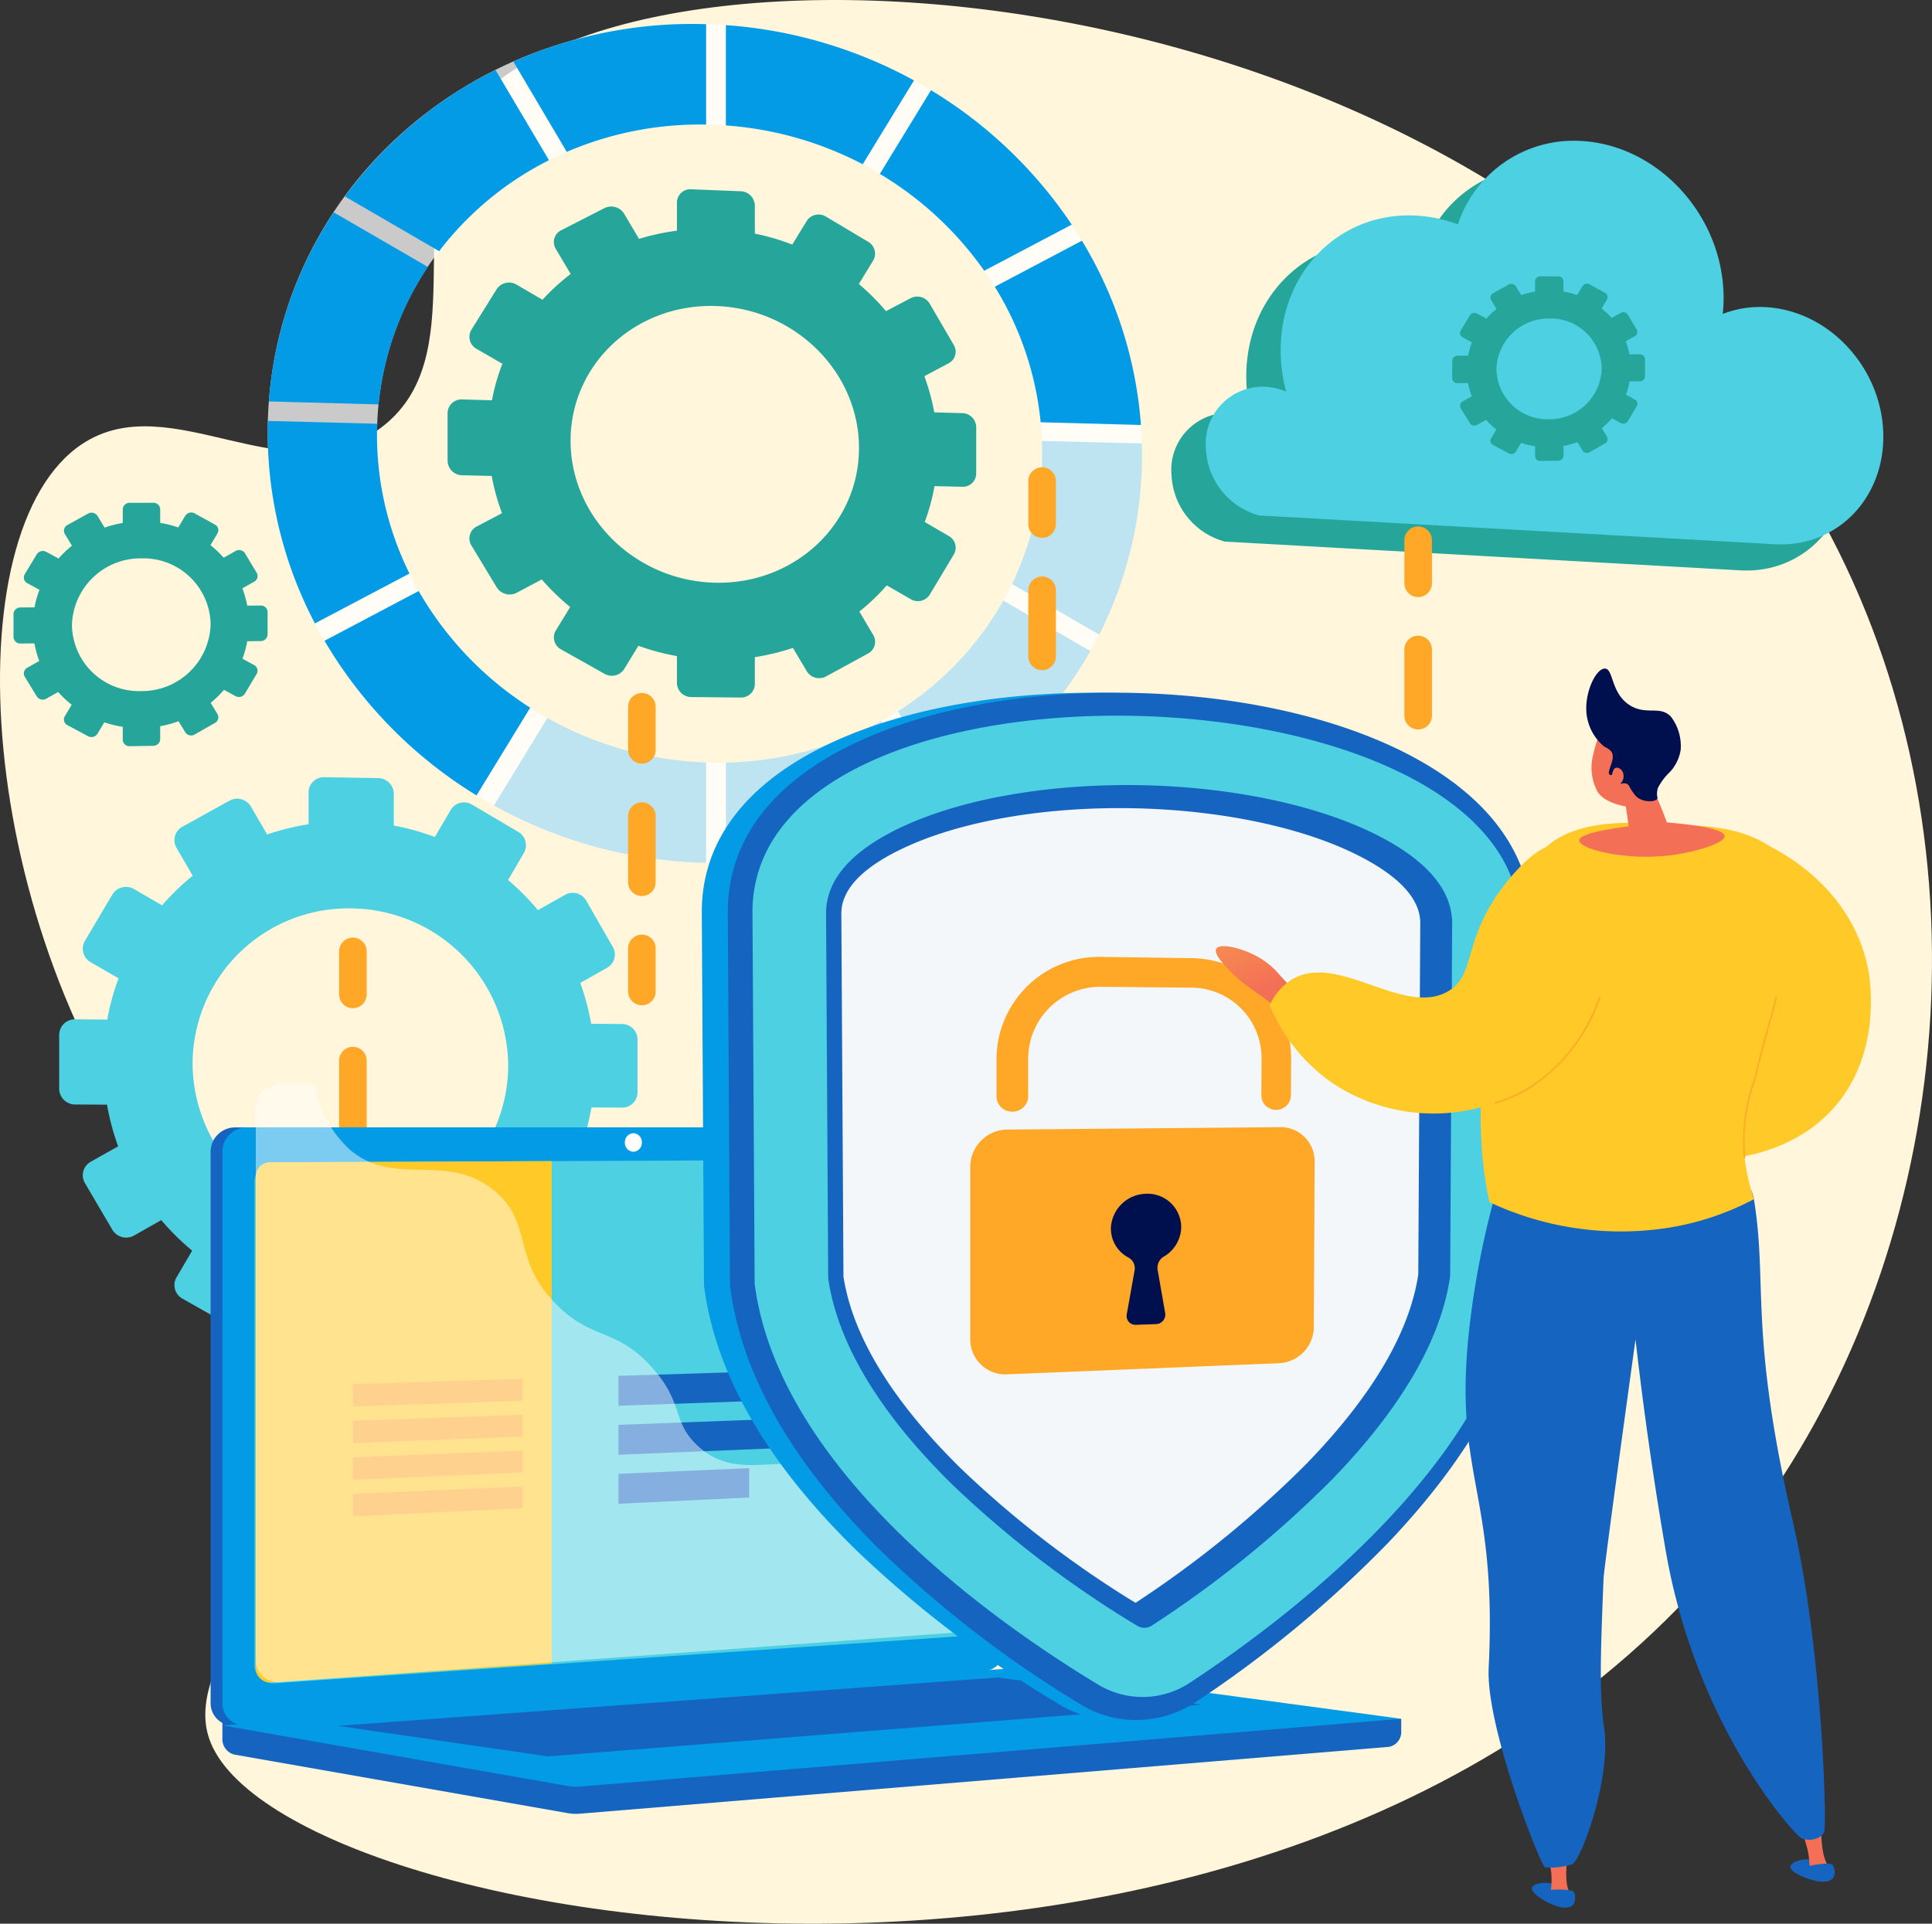 <svg xmlns="http://www.w3.org/2000/svg" xmlns:xlink="http://www.w3.org/1999/xlink" width="228.519" height="227.57" viewBox="0 0 228.519 227.57"><rect x="0" y="0" width="228.519" height="227.57" fill="#333333" stroke="none"/><defs><linearGradient id="a" x1="-2.944" y1="-0.378" x2="-1.627" y2="2.004" gradientUnits="objectBoundingBox"><stop offset="0" stop-color="#ffc444"/><stop offset="0.996" stop-color="#f36f56"/></linearGradient></defs><g transform="translate(3490.552 -771.368)"><path d="M-3435.618,785.046c-7.675,10.987,1.324,28.8-10.064,37.063-11.085,8.044-24.7-5.141-35.151,1.783-15.5,10.271-12.668,57.27,9.991,86.472,6.814,8.782,12.508,12.2,15.03,22.131,5.415,21.326-13.616,34.013-9.994,44.56,8.154,23.749,133.564,43.678,183.885-27.7,23.5-33.335,27.018-81.471,6.02-118.031C-3313.845,765.264-3418.4,760.393-3435.618,785.046Z" transform="translate(0 0)" fill="#fff6db"/><g transform="translate(-3488.95 774.202)"><path d="M-3337.818,1931.854l-3.668-.031a28.439,28.439,0,0,0-1.295-4.827l3.182-1.8a1.8,1.8,0,0,0,.665-2.47l-3.137-5.464a1.837,1.837,0,0,0-2.486-.7l-3.224,1.815a29.346,29.346,0,0,0-3.537-3.557l1.87-3.2a1.832,1.832,0,0,0-.669-2.5l-5.473-3.229a1.823,1.823,0,0,0-2.506.627l-1.882,3.209a29.255,29.255,0,0,0-4.856-1.35v-3.759a1.873,1.873,0,0,0-1.844-1.858l-6.384-.108a1.806,1.806,0,0,0-1.853,1.8v3.77a28.985,28.985,0,0,0-4.9,1.209l-1.906-3.288a1.9,1.9,0,0,0-2.544-.713l-5.584,3.089a1.809,1.809,0,0,0-.684,2.5l1.914,3.289a28.8,28.8,0,0,0-3.623,3.507l-3.315-1.924a1.882,1.882,0,0,0-2.565.642l-3.248,5.483a1.839,1.839,0,0,0,.689,2.53l3.292,1.9a28.23,28.23,0,0,0-1.338,4.882l-3.8-.032a1.848,1.848,0,0,0-1.885,1.833v6.384a1.879,1.879,0,0,0,1.885,1.859l3.771.021a28.5,28.5,0,0,0,1.319,4.929l-3.243,1.825a1.825,1.825,0,0,0-.689,2.521l3.248,5.528a1.9,1.9,0,0,0,2.565.678l3.218-1.822a29.438,29.438,0,0,0,3.655,3.612l-1.848,3.152a1.824,1.824,0,0,0,.684,2.514l5.584,3.167a1.879,1.879,0,0,0,2.544-.677l1.825-3.123a29.276,29.276,0,0,0,4.979,1.3v3.605a1.836,1.836,0,0,0,1.853,1.827l6.384-.019a1.842,1.842,0,0,0,1.844-1.833V1965a28.956,28.956,0,0,0,4.936-1.31l1.8,3.1a1.838,1.838,0,0,0,2.506.662l5.473-3.154a1.816,1.816,0,0,0,.669-2.486l-1.807-3.116a28.745,28.745,0,0,0,3.568-3.562l3.129,1.805a1.822,1.822,0,0,0,2.486-.662l3.137-5.42a1.817,1.817,0,0,0-.665-2.48l-3.134-1.819a28.2,28.2,0,0,0,1.277-4.836l3.639.02a1.8,1.8,0,0,0,1.813-1.8v-6.257A1.831,1.831,0,0,0-3337.818,1931.854Zm-32.048-13.676a18.733,18.733,0,0,1,18.563,18.608,18.423,18.423,0,0,1-18.563,18.352,18.726,18.726,0,0,1-18.768-18.609A18.417,18.417,0,0,1-3369.867,1918.178Z" transform="translate(3409.811 -1813.548)" fill="#4dd0e1"/><g transform="translate(30.057 0)"><path d="M-2778.156,1073.309l-3.32-.091a25.028,25.028,0,0,0-1.173-4.279l2.881-1.531a1.546,1.546,0,0,0,.6-2.165l-2.84-4.876a1.711,1.711,0,0,0-2.252-.663l-2.924,1.539a27.155,27.155,0,0,0-3.211-3.209l1.7-2.787a1.615,1.615,0,0,0-.607-2.216l-4.974-2.966a1.666,1.666,0,0,0-2.28.5l-1.714,2.8a27.755,27.755,0,0,0-4.426-1.295v-3.326a1.733,1.733,0,0,0-1.682-1.684l-5.833-.234a1.584,1.584,0,0,0-1.7,1.557v3.342a26.849,26.849,0,0,0-4.486.97l-1.748-2.957a1.8,1.8,0,0,0-2.335-.687l-5.13,2.625a1.557,1.557,0,0,0-.63,2.211l1.759,2.961a25.319,25.319,0,0,0-3.332,3.044l-3.052-1.776a1.749,1.749,0,0,0-2.364.52l-3,4.816a1.626,1.626,0,0,0,.635,2.265l3.036,1.751a24.012,24.012,0,0,0-1.234,4.319l-3.508-.1a1.641,1.641,0,0,0-1.74,1.6v5.685a1.744,1.744,0,0,0,1.74,1.686l3.48.08a25.025,25.025,0,0,0,1.216,4.406l-2.99,1.574a1.577,1.577,0,0,0-.635,2.233l3,4.966a1.8,1.8,0,0,0,2.364.639l2.963-1.574a27.257,27.257,0,0,0,3.362,3.262l-1.7,2.775a1.606,1.606,0,0,0,.63,2.243l5.13,2.884a1.743,1.743,0,0,0,2.335-.569l1.674-2.747a27.818,27.818,0,0,0,4.56,1.221v3.2a1.682,1.682,0,0,0,1.7,1.642l5.833.061a1.63,1.63,0,0,0,1.682-1.6v-3.181a26.784,26.784,0,0,0,4.5-1.095l1.641,2.762a1.715,1.715,0,0,0,2.28.617l4.974-2.716a1.567,1.567,0,0,0,.607-2.186l-1.641-2.776a25.238,25.238,0,0,0,3.24-3.095l2.838,1.636a1.659,1.659,0,0,0,2.252-.549l2.84-4.733a1.594,1.594,0,0,0-.6-2.2l-2.838-1.651a24.061,24.061,0,0,0,1.156-4.244l3.293.076a1.574,1.574,0,0,0,1.639-1.558v-5.512A1.673,1.673,0,0,0-2778.156,1073.309Zm-29.135-12.672c9.375.312,16.912,7.829,16.912,16.792s-7.537,16.1-16.912,15.941c-9.463-.162-17.2-7.684-17.2-16.8S-2816.753,1060.322-2807.291,1060.637Z" transform="translate(2860.322 -1027.269)" fill="#26a69a"/><path d="M-3047.977,806.306c-28.949-1.439-53.032,20.149-53.032,48.256s24.083,50.909,53.032,50.929c28.144.02,50.39-21.615,50.39-48.323S-3019.833,807.7-3047.977,806.306Zm0,87.326c-21.952-.144-40.1-17.492-40.1-38.744s18.148-37.686,40.1-36.723c21.485.942,38.57,18.263,38.57,38.706S-3026.492,893.773-3047.977,893.632Z" transform="translate(3101.009 -806.238)" fill="#fff" opacity="0.74"/><g transform="translate(0 0.002)"><path d="M-3007.14,1631.631l-11.139,5.885a52.77,52.77,0,0,0,17.983,18.292l6.347-10.374A40.066,40.066,0,0,1-3007.14,1631.631Z" transform="translate(3025.003 -1564.549)" fill="#039be5"/><path d="M-2197.75,924l10.353-5.456a53.009,53.009,0,0,0-16.648-15.9l-6.049,9.9A40.375,40.375,0,0,1-2197.75,924Z" transform="translate(2282.504 -894.807)" fill="#039be5"/><path d="M-2977.507,894.635a37.622,37.622,0,0,1,12.993-10.761l-6.327-10.675a49.43,49.43,0,0,0-17.818,14.956Z" transform="translate(2997.79 -867.758)" fill="#039be5"/><path d="M-3088.076,1385.723c0-.454.02-.9.037-1.354l-12.949-.335q-.019.679-.02,1.364a48.6,48.6,0,0,0,5.588,22.589l11.186-5.9A36.938,36.938,0,0,1-3088.076,1385.723Z" transform="translate(3101.009 -1337.075)" fill="#039be5"/><path d="M-2014.271,1414.467a35.736,35.736,0,0,1-3.567,15.618l10.316,5.995a46.956,46.956,0,0,0,5.072-21.315q0-.65-.018-1.3l-11.836-.306C-2014.29,1413.6-2014.271,1414.029-2014.271,1414.467Z" transform="translate(2105.874 -1363.836)" fill="#039be5" opacity="0.25"/><path d="M-2171.368,1645.507a37.1,37.1,0,0,1-12.476,13.1l6.042,10.209a48.811,48.811,0,0,0,16.728-17.335Z" transform="translate(2258.387 -1577.297)" fill="#039be5" opacity="0.25"/><path d="M-2042.808,1127.145a37.313,37.313,0,0,1,5.423,16.034l11.865.32a48.952,48.952,0,0,0-6.979-21.8Z" transform="translate(2128.813 -1096.061)" fill="#039be5"/><path d="M-2746.649,1821.673a41.152,41.152,0,0,1-18.774-5.256l-6.326,10.355a54.123,54.123,0,0,0,25.1,6.781Z" transform="translate(2798.51 -1734.316)" fill="#039be5" opacity="0.25"/><path d="M-2415.72,1820.83a39.536,39.536,0,0,1-18.389,4.912v11.866a51.993,51.993,0,0,0,24.436-6.575Z" transform="translate(2488.311 -1738.371)" fill="#039be5" opacity="0.25"/><path d="M-2737.161,821.39a39.9,39.9,0,0,1,16.482-3.227v-11.88a52.472,52.472,0,0,0-22.8,4.427Z" transform="translate(2772.54 -806.261)" fill="#039be5"/><path d="M-3086.282,1103.167a35.651,35.651,0,0,1,5.827-16.265l-11.133-6.456a46.864,46.864,0,0,0-7.672,22.371Z" transform="translate(3099.403 -1058.162)" fill="#039be5"/><path d="M-2434.109,819.831a41.185,41.185,0,0,1,16.18,4.591l6.069-9.919a54.162,54.162,0,0,0-22.249-6.538Z" transform="translate(2488.311 -807.827)" fill="#039be5"/></g></g><path d="M-3441.574,1515.381l-1.619.013a11.66,11.66,0,0,0-.572-2.045l1.4-.791a.76.76,0,0,0,.293-1.057l-1.385-2.3a.817.817,0,0,0-1.1-.277l-1.422.8a12.393,12.393,0,0,0-1.559-1.486l.824-1.376a.756.756,0,0,0-.294-1.056l-2.412-1.33a.828.828,0,0,0-1.1.287l-.828,1.379a13.017,13.017,0,0,0-2.136-.535V1504a.792.792,0,0,0-.81-.775l-2.805.006a.8.8,0,0,0-.813.78v1.6a13.255,13.255,0,0,0-2.15.552l-.836-1.38a.837.837,0,0,0-1.116-.282l-2.447,1.355a.763.763,0,0,0-.3,1.068l.838,1.38a12.758,12.758,0,0,0-1.587,1.515l-1.451-.79a.847.847,0,0,0-1.123.292l-1.42,2.348a.758.758,0,0,0,.3,1.067l1.44.781a11.879,11.879,0,0,0-.586,2.079l-1.662.013a.813.813,0,0,0-.824.79v2.7a.8.8,0,0,0,.824.775l1.649-.017a11.627,11.627,0,0,0,.577,2.08l-1.418.8a.767.767,0,0,0-.3,1.073l1.42,2.322a.838.838,0,0,0,1.123.271l1.409-.793a12.441,12.441,0,0,0,1.6,1.509l-.81,1.349a.754.754,0,0,0,.3,1.062l2.447,1.31a.847.847,0,0,0,1.116-.3l.8-1.337a13.087,13.087,0,0,0,2.186.523v1.531a.781.781,0,0,0,.813.765l2.805-.046a.81.81,0,0,0,.81-.79v-1.528a13.232,13.232,0,0,0,2.171-.587l.793,1.306a.819.819,0,0,0,1.1.267l2.412-1.375a.765.765,0,0,0,.294-1.062l-.8-1.314a12.751,12.751,0,0,0,1.573-1.538l1.38.748a.826.826,0,0,0,1.1-.3l1.385-2.328a.752.752,0,0,0-.293-1.051l-1.384-.753a11.805,11.805,0,0,0,.564-2.067l1.606-.017a.8.8,0,0,0,.8-.78v-2.665A.778.778,0,0,0-3441.574,1515.381Zm-14.116-5.579a7.942,7.942,0,0,1,8.168,7.774,8.122,8.122,0,0,1-8.168,7.926,7.942,7.942,0,0,1-8.235-7.773A8.122,8.122,0,0,1-3455.691,1509.8Z" transform="translate(3470.831 -1446.582)" fill="#26a69a"/></g><g transform="translate(-3351.991 788.023)"><g transform="translate(0)" style="isolation:isolate"><g transform="translate(0 3.09)"><path d="M-1741.34,1014.331c8.924.468,16.471,8.457,16.854,17.841a17.358,17.358,0,0,1-.087,2.618,12.1,12.1,0,0,1,5.074-.8c7.365.386,13.591,6.977,13.907,14.722.3,7.363-4.843,13.116-11.675,13.339-.359.01-.721.008-1.088-.011l-61.043-3.406a8.556,8.556,0,0,1-6.306-7.9,6.736,6.736,0,0,1,7.02-7.325,7.358,7.358,0,0,1,2.463.567,19.181,19.181,0,0,1-.625-4.123c-.4-9.7,6.761-17.177,15.987-16.694a16.784,16.784,0,0,1,4.959,1.037A14.425,14.425,0,0,1-1741.34,1014.331Z" transform="translate(1785.71 -1014.31)" fill="#26a69a"/></g><g transform="translate(4.071)"><path d="M-1691.247,976.314c8.924.468,16.47,8.457,16.853,17.841a17.356,17.356,0,0,1-.087,2.618,12.107,12.107,0,0,1,5.074-.8c7.365.386,13.591,6.977,13.907,14.722.3,7.363-4.842,13.116-11.675,13.339-.359.01-.721.008-1.088-.011l-61.043-3.406a8.556,8.556,0,0,1-6.306-7.9,6.736,6.736,0,0,1,7.02-7.325,7.356,7.356,0,0,1,2.463.568,19.176,19.176,0,0,1-.626-4.124c-.4-9.7,6.76-17.177,15.987-16.694a16.785,16.785,0,0,1,4.959,1.037A14.425,14.425,0,0,1-1691.247,976.314Z" transform="translate(1735.617 -976.293)" fill="#4dd0e1"/></g></g></g><g transform="translate(-3324.441 833.647)"><g transform="translate(0 0)"><path d="M-1445.106,1546a1.63,1.63,0,0,1-1.63-1.63v-5.094a1.63,1.63,0,0,1,1.63-1.63,1.63,1.63,0,0,1,1.63,1.63v5.094A1.63,1.63,0,0,1-1445.106,1546Z" transform="translate(1446.736 -1537.645)" fill="#ffa726"/><path d="M-1445.106,1707.748a1.63,1.63,0,0,1-1.63-1.63v-7.83a1.63,1.63,0,0,1,1.63-1.63,1.63,1.63,0,0,1,1.63,1.63v7.83A1.63,1.63,0,0,1-1445.106,1707.748Z" transform="translate(1446.736 -1683.734)" fill="#ffa726"/><path d="M-1445.106,1897.7a1.63,1.63,0,0,1-1.63-1.63v-5.093a1.63,1.63,0,0,1,1.63-1.63,1.63,1.63,0,0,1,1.63,1.63v5.093A1.63,1.63,0,0,1-1445.106,1897.7Z" transform="translate(1446.736 -1860.758)" fill="#ffa726"/></g></g><g transform="translate(-3416.259 853.351)"><g transform="translate(0 0)"><path d="M-2574.824,1788.426a1.63,1.63,0,0,1-1.63-1.63V1781.7a1.63,1.63,0,0,1,1.63-1.63,1.63,1.63,0,0,1,1.63,1.63v5.094A1.63,1.63,0,0,1-2574.824,1788.426Z" transform="translate(2576.454 -1780.073)" fill="#ffa726"/><path d="M-2574.824,1950.177a1.63,1.63,0,0,1-1.63-1.63v-7.83a1.63,1.63,0,0,1,1.63-1.63,1.63,1.63,0,0,1,1.63,1.63v7.83A1.63,1.63,0,0,1-2574.824,1950.177Z" transform="translate(2576.454 -1926.163)" fill="#ffa726"/><path d="M-2574.824,2140.125a1.63,1.63,0,0,1-1.63-1.63V2133.4a1.63,1.63,0,0,1,1.63-1.63,1.63,1.63,0,0,1,1.63,1.63v5.094A1.63,1.63,0,0,1-2574.824,2140.125Z" transform="translate(2576.454 -2103.188)" fill="#ffa726"/></g></g><g transform="translate(-3368.92 826.646)"><g transform="translate(0 0)"><path d="M-1992.372,1459.854a1.63,1.63,0,0,1-1.63-1.63v-5.094a1.63,1.63,0,0,1,1.63-1.63,1.63,1.63,0,0,1,1.63,1.63v5.094A1.63,1.63,0,0,1-1992.372,1459.854Z" transform="translate(1994.002 -1451.501)" fill="#ffa726"/><path d="M-1992.372,1621.6a1.63,1.63,0,0,1-1.63-1.63v-7.83a1.63,1.63,0,0,1,1.63-1.63,1.63,1.63,0,0,1,1.63,1.63v7.83A1.63,1.63,0,0,1-1992.372,1621.6Z" transform="translate(1994.002 -1597.591)" fill="#ffa726"/><path d="M-1992.372,1811.552a1.63,1.63,0,0,1-1.63-1.63v-5.094a1.63,1.63,0,0,1,1.63-1.63,1.63,1.63,0,0,1,1.63,1.63v5.094A1.63,1.63,0,0,1-1992.372,1811.552Z" transform="translate(1994.002 -1774.615)" fill="#ffa726"/></g></g><g transform="translate(-3450.441 882.282)"><g transform="translate(0 0)"><path d="M-2995.387,2144.391a1.63,1.63,0,0,1-1.63-1.63v-5.094a1.63,1.63,0,0,1,1.63-1.63,1.63,1.63,0,0,1,1.63,1.63v5.094A1.63,1.63,0,0,1-2995.387,2144.391Z" transform="translate(2997.017 -2136.038)" fill="#ffa726"/><path d="M-2995.387,2306.141a1.63,1.63,0,0,1-1.63-1.63v-7.83a1.63,1.63,0,0,1,1.63-1.63,1.63,1.63,0,0,1,1.63,1.63v7.83A1.63,1.63,0,0,1-2995.387,2306.141Z" transform="translate(2997.017 -2282.127)" fill="#ffa726"/><path d="M-2995.387,2496.089a1.63,1.63,0,0,1-1.63-1.63v-5.094a1.629,1.629,0,0,1,1.63-1.629,1.63,1.63,0,0,1,1.63,1.629v5.094A1.63,1.63,0,0,1-2995.387,2496.089Z" transform="translate(2997.017 -2459.152)" fill="#ffa726"/></g></g><g transform="translate(-3465.641 904.74)"><path d="M-3027.465,3259.647l-139.436-1.188v3.517a1.871,1.871,0,0,0,1.432,1.911l39.428,6.925a5.54,5.54,0,0,0,1.415.065l95.646-7.9a1.785,1.785,0,0,0,1.516-1.865Z" transform="translate(3168.294 -3189.692)" fill="#1565c0"/><g transform="translate(0)"><path d="M-3093.818,2476.68l-87.394,6.433a2.648,2.648,0,0,1-2.835-2.732V2415.3a2.891,2.891,0,0,1,2.835-2.941h87.394a2.51,2.51,0,0,1,2.33,2.659v58.831A2.744,2.744,0,0,1-3093.818,2476.68Z" transform="translate(3184.047 -2412.36)" fill="#1565c0"/><path d="M-3076.672,2476.68l-87.393,6.433a2.649,2.649,0,0,1-2.835-2.732V2415.3a2.891,2.891,0,0,1,2.835-2.941h87.393a2.51,2.51,0,0,1,2.33,2.659v58.831A2.745,2.745,0,0,1-3076.672,2476.68Z" transform="translate(3168.294 -2412.36)" fill="#039be5"/><path d="M-3036.423,2515.244l-81.4,5.588a2.171,2.171,0,0,1-2.307-2.243v-56.977a2.368,2.368,0,0,1,2.307-2.411l81.4-.351a2.056,2.056,0,0,1,1.922,2.179v51.9A2.247,2.247,0,0,1-3036.423,2515.244Z" transform="translate(3125.322 -2455.072)" fill="#4dd0e1"/><path d="M-2579.152,2421.893a1.058,1.058,0,0,1-1.005,1.1,1.052,1.052,0,0,1-1.007-1.095,1.056,1.056,0,0,1,1.007-1.1A1.052,1.052,0,0,1-2579.152,2421.893Z" transform="translate(2630.164 -2420.114)" fill="#fff"/></g><path d="M-3073.189,3199.138l-93.712,6.771,40.86,7.177a5.53,5.53,0,0,0,1.415.065l97.162-8.021-44.234-5.947A7.267,7.267,0,0,0-3073.189,3199.138Z" transform="translate(3168.294 -3135.175)" fill="#039be5"/><path d="M-2998.657,3218.709l78.018-5.721,24.146,3.219-77.346,6.116Z" transform="translate(3013.725 -3147.917)" fill="#1565c0"/><g transform="translate(5.339 3.983)"><path d="M-3083.35,2520.792l-33.206,2.234a1.687,1.687,0,0,1-1.8-1.684v-58.156a1.687,1.687,0,0,1,1.68-1.687l33.326-.135Z" transform="translate(3118.356 -2461.365)" fill="#ffca28"/><path d="M-2555.507,2763.864l-34.986,1.229v-3.537l34.986-1.1Z" transform="translate(2633.396 -2736.15)" fill="#1565c0"/><path d="M-2555.507,2832.491l-34.986,1.447V2830.4l34.986-1.314Z" transform="translate(2633.396 -2799.199)" fill="#1565c0"/><path d="M-2956.873,2780.9l-20.09.685v-2.644l20.09-.629Z" transform="translate(2988.454 -2752.556)" fill="#ffa726"/><path d="M-2956.873,2833.086l-20.09.776v-2.644l20.09-.72Z" transform="translate(2988.454 -2800.496)" fill="#ffa726"/><path d="M-2956.873,2885.268l-20.09.865v-2.644l20.09-.81Z" transform="translate(2988.454 -2848.437)" fill="#ffa726"/><path d="M-2956.873,2937.45l-20.09.955v-2.644l20.09-.9Z" transform="translate(2988.454 -2896.378)" fill="#ffa726"/><path d="M-2575.033,2911.711l-15.46.736v-3.537l15.46-.677Z" transform="translate(2633.396 -2871.913)" fill="#1565c0"/><g transform="translate(55.873 6.456)"><path d="M-2430.9,2608.08v5.314a2.747,2.747,0,0,0,2.882,2.706l3.941-.1a2.886,2.886,0,0,0,2.84-2.827v-5.258Zm3.63,5.494.732-2.219a.959.959,0,0,1-.527-.853,1.029,1.029,0,0,1,1.021-1.007.98.98,0,0,1,1.019.966,1.006,1.006,0,0,1-.525.873l.73,2.183Z" transform="translate(2430.903 -2602.459)" fill="#d8dee8"/><path d="M-2418.158,2545.8a.732.732,0,0,1-.757-.723,2.84,2.84,0,0,0-2.928-2.8,2.951,2.951,0,0,0-2.947,2.889.771.771,0,0,1-.769.753.741.741,0,0,1-.77-.729,4.483,4.483,0,0,1,4.485-4.389,4.314,4.314,0,0,1,4.442,4.247A.761.761,0,0,1-2418.158,2545.8Z" transform="translate(2426.701 -2540.803)" fill="#d8dee8"/></g></g><path d="M-3164.065,2483.113l86.951-6.4.442-.032a2.346,2.346,0,0,0,1.539-.779c-6.257-.343-10.143-2.563-12.651-4.857-5.034-4.608-4.161-9.152-9.59-12.181-6.771-3.779-12.1,1.009-17.235-3.715-3.116-2.864-1.586-5-5.419-9.28-4.246-4.74-7.01-3.147-11.277-7.413-5.4-5.395-2.7-9.592-7.344-13.465-5.638-4.7-11.718-.35-17.085-4.856a13.726,13.726,0,0,1-4.248-7.774h-4.083a2.891,2.891,0,0,0-2.835,2.941v65.079A2.649,2.649,0,0,0-3164.065,2483.113Z" transform="translate(3172.241 -2417.473)" fill="#fff" opacity="0.48" style="mix-blend-mode:soft-light;isolation:isolate"/></g><g transform="translate(-3407.544 853.315)"><path d="M-2419.923,1901.154a12.7,12.7,0,0,1-6.912-1.788,133.64,133.64,0,0,1-24.016-18.2c-10.641-10.374-16.756-20.919-18.093-31.273l-.021-.162-.26-44.183c0-8.732,5.695-15.82,16.388-20.478,8.835-3.848,20.544-5.754,32.914-5.4,12.226.354,23.54,2.876,31.913,7.08,9.954,5,15.177,12.019,15.177,20.344l-.237,42.217-.02.155c-1.222,9.916-6.847,20.165-16.791,30.529a138.666,138.666,0,0,1-23.176,18.983A13.156,13.156,0,0,1-2419.923,1901.154Z" transform="translate(2469.225 -1779.63)" fill="#039be5"/><path d="M-2382.706,1901.154a12.4,12.4,0,0,1-6.821-1.788,132.018,132.018,0,0,1-23.7-18.2c-10.5-10.374-16.534-20.919-17.854-31.273l-.02-.162-.256-44.183c0-8.732,5.62-15.82,16.172-20.478,8.718-3.848,20.273-5.754,32.479-5.4,12.064.354,23.228,2.876,31.491,7.08,9.823,5,14.976,12.019,14.976,20.344l-.234,42.217-.019.155c-1.206,9.916-6.758,20.165-16.569,30.529a137.174,137.174,0,0,1-22.87,18.983A12.861,12.861,0,0,1-2382.706,1901.154Z" transform="translate(2434.435 -1779.63)" fill="#1565c0"/><path d="M-2395.464,1836.256l.258,43.96c2.894,22.43,29.253,40.589,40.734,47.488a10.135,10.135,0,0,0,10.759-.29c11.241-7.4,36.157-26.018,38.819-47.583l.236-42.1C-2304.658,1806.5-2395.464,1803.64-2395.464,1836.256Z" transform="translate(2401.459 -1810.307)" fill="#4dd0e1"/><path d="M-2250.688,2013.711a1.572,1.572,0,0,1-.851-.225A124.782,124.782,0,0,1-2273.4,1996.8c-8.611-8.458-13.577-16.682-14.716-24.405l-.253-43.232c.01-4.148,3.294-7.7,9.731-10.539,7.185-3.172,17.39-4.835,27.95-4.585,10.455.248,20.362,2.353,27.225,5.759,6.071,3.012,9.14,6.563,9.15,10.568l-.236,41.735c-1.063,7.474-5.723,15.531-13.907,24a129.638,129.638,0,0,1-21.381,17.346A1.626,1.626,0,0,1-2250.688,2013.711Z" transform="translate(2303.068 -1903.09)" fill="#1565c0"/><path d="M-2231.341,2041.606a121.213,121.213,0,0,1-20.669-15.906c-8.092-7.964-12.775-15.606-13.876-22.677l-.251-42.981c.008-2.966,2.734-5.687,8.083-8.054,6.807-3.014,16.559-4.6,26.713-4.374,10.057.226,19.535,2.212,26.05,5.435,5.062,2.5,7.622,5.236,7.629,8.129l-.235,41.582c-1.033,6.861-5.45,14.364-13.174,22.343A125.9,125.9,0,0,1-2231.341,2041.606Z" transform="translate(2282.644 -1933.941)" fill="#f4f7fa"/><g transform="translate(31.752 31.247)"><path d="M-2041.924,2411.95l-32.146.286a4.429,4.429,0,0,0-4.485,4.3v20.6a4.151,4.151,0,0,0,4.468,4.052l32.033-1.312a4.313,4.313,0,0,0,4.138-4.214l.1-19.676A4.03,4.03,0,0,0-2041.924,2411.95Z" transform="translate(2078.555 -2391.805)" fill="#ffa726"/><path d="M-1865.5,2512.834a3.98,3.98,0,0,0-4.329-3.922,4.251,4.251,0,0,0-3.98,3.883,3.873,3.873,0,0,0,2.073,3.659,1.435,1.435,0,0,1,.72,1.532l-.929,5.2a1.046,1.046,0,0,0,1.1,1.221l2.352-.082a1.132,1.132,0,0,0,1.1-1.292l-.9-5.153a1.534,1.534,0,0,1,.767-1.561A4.11,4.11,0,0,0-1865.5,2512.834Z" transform="translate(1890.455 -2480.878)" fill="#00104e"/><path d="M-2007.282,2182.188a1.715,1.715,0,0,1-1.742-1.713l.02-4.487a8.336,8.336,0,0,0-8.348-8.259l-10.493-.1a8.528,8.528,0,0,0-8.76,8.347l0,4.629a1.842,1.842,0,0,1-1.871,1.792,1.819,1.819,0,0,1-1.876-1.774l0-4.648a12.136,12.136,0,0,1,12.516-11.884l10.5.146a11.863,11.863,0,0,1,11.832,11.758l-.021,4.468A1.754,1.754,0,0,1-2007.282,2182.188Z" transform="translate(2043.461 -2164.086)" fill="#ffa726"/></g></g><g transform="translate(-3346.748 850.464)"><g transform="translate(0 0)"><path d="M-1711.149,2154.681l-2.52-2.75a9.34,9.34,0,0,0-2.242-1.933c-2.028-1.244-4.818-1.854-5.236-1.143-.474.805,2.176,3.192,3.079,3.979l3.739,2.716Z" transform="translate(1721.203 -2115.719)" fill="url(#a)"/><path d="M-1158.976,1993.964c.685.259,11.124,4.41,13.27,15.306.173.88,1.85,10.241-4.5,16.855-7.119,7.416-20.827,7.232-26.268,1.032a11.119,11.119,0,0,1-2.313-4.394h0l1.434-3.809a9.335,9.335,0,0,1,5.4-2.926c3.136-.773,5.5.624,7.3-.888a4.726,4.726,0,0,0,1.367-3.116c.6-3.664-1.467-5.919-1.618-8.178-.113-1.689-.7-5.39,1.5-7.8A7.118,7.118,0,0,1-1158.976,1993.964Z" transform="translate(1222.87 -1973.693)" fill="#ffca28"/><path d="M-885.057,3478.643c.122-.671,2.288-1.278,3.361-.379.533.446.9,1.35.591,1.759-.112.148.347.41-.093.415C-882.657,3480.455-885.178,3479.31-885.057,3478.643Z" transform="translate(953.018 -3336.941)" fill="#1565c0"/><path d="M-868.178,3428.708l2.228-.314c-1.032-1.242-.841-5.2-.841-5.2l-2.369.529s.27,1.086.729,2.688A10.5,10.5,0,0,1-868.178,3428.708Z" transform="translate(938.411 -3286.762)" fill="#f36f56"/><path d="M-859.939,3484.257s2.682-.618,2.972-.086.515,1.957-1.186,1.911S-860.09,3484.709-859.939,3484.257Z" transform="translate(929.973 -3342.586)" fill="#1565c0"/><path d="M-1261.271,3512.351c.215-.647,2.445-.945,3.381.095.465.516.7,1.463.339,1.824-.132.132.286.455-.15.4C-1259.148,3514.48-1261.484,3512.994-1261.271,3512.351Z" transform="translate(1298.665 -3368.134)" fill="#1565c0"/><path d="M-1236.983,3466.344h2.25c-.848-1.375-.1-5.267-.1-5.267l-2.42.192s.115,1.113.346,2.764A10.526,10.526,0,0,1-1236.983,3466.344Z" transform="translate(1276.591 -3321.567)" fill="#f36f56"/><path d="M-1353.41,2458.359a104.1,104.1,0,0,0-3.489,15.967c-2.733,19.879,3.076,20.514,1.991,42.543-.346,7.032,6.092,23.246,6.659,23.6a7.044,7.044,0,0,0,.89.035,8.882,8.882,0,0,0,2.268-.378c1.02-.176,4.7-10.135,3.844-16.056-.6-4.191-.428-8.689-.079-17.684.057-1.458,3.786-28.358,3.786-28.358h0c1.134,9.957,2.439,18.417,3.57,24.977,3.634,21.074,15.449,33.83,16.065,34.034a2.5,2.5,0,0,0,2.137-.146,1.476,1.476,0,0,0,.541-.609c.316-.247-.093-21.04-3.7-36.688-5.23-22.714-2.953-28.028-4.61-38.173C-1324.967,2452.647-1353.41,2458.359-1353.41,2458.359Z" transform="translate(1387.186 -2398.667)" fill="#1565c0"/><path d="M-1312.21,1969.23c-3.473-.1-11.455-1.328-15.852,2.628-.077.068.824.55.381,1.07a28.749,28.749,0,0,0-3.1,4.454,29.921,29.921,0,0,0-2.609,6.454,55.455,55.455,0,0,0-2.06,11.259c-.8,10.569-.007,15.446.717,18.762a36.578,36.578,0,0,0,20.871,3.065,32.58,32.58,0,0,0,10.405-3.428c-2.5-7.574-.539-11.627.387-15.362,1.32-5.327,1.342-4.924,2.429-9.155,1.793-6.982,2.088-14.116.855-15.576C-1303.114,1969.464-1309.1,1969.322-1312.21,1969.23Z" transform="translate(1367.115 -1950.733)" fill="#ffca28"/><path d="M-1236.821,3521.64s2.742-.236,2.955.332.236,2.009-1.442,1.726S-1237.034,3522.066-1236.821,3521.64Z" transform="translate(1276.272 -3377.163)" fill="#1565c0"/><g transform="translate(42.987)"><path d="M-1190.158,1831.508a6.037,6.037,0,0,1-.488-4.345c.452-1.88.621-2.165.969-2.563l.493-.522.063-.045a7.058,7.058,0,0,1,1.9-.633c.883-.044,2.681,3.123,3.71,8q.126.261.248.528c.511,1.108.948,2.2,1.325,3.259,5.969.5,6.8,1.2,6.824,1.609.056.851-3.345,1.835-5.9,2.21-5.579.817-11.313-.655-11.286-1.695.011-.453,1.12-1.043,5.849-1.662q-.166-1.174-.332-2.348C-1187.169,1833.22-1189.365,1832.848-1190.158,1831.508Z" transform="translate(1192.302 -1816.992)" fill="#f36f56"/><path d="M-1181.857,1750.739a5.8,5.8,0,0,0,1.956,3.056,2.575,2.575,0,0,1,.7.446.778.778,0,0,1,.132.153c.577.853-.622,2.357-.222,2.7.291.249,1.2-.43,1.388-.2s-.527.956-.319,1.219c.157.2.622-.146,1.041.111.209.128.2.276.51.753a4.9,4.9,0,0,0,.554.709c.749.738,2.294.669,2.481.244.052-.118-.037-.182-.044-.532a2.707,2.707,0,0,1,.11-.731,7.028,7.028,0,0,1,1.4-1.861,5,5,0,0,0,1.284-2.591c.013-.111.017-.194.02-.253a5.738,5.738,0,0,0-1.126-3.67c-1.271-1.443-2.928-.155-4.9-1.4-2.27-1.431-1.913-4.31-2.946-4.342C-1180.98,1744.523-1182.6,1747.984-1181.857,1750.739Z" transform="translate(1182.879 -1744.558)" fill="#00104e"/><path d="M-1145.365,1889.082c.232-.6,1-.3,1.177.35a1.226,1.226,0,0,1-.917,1.526C-1145.751,1890.993-1145.676,1889.889-1145.365,1889.082Z" transform="translate(1149.393 -1877.038)" fill="#f36f56"/></g><path d="M-953.856,2241.81a.081.081,0,0,1-.08-.072,21.131,21.131,0,0,1,1.036-8.816c.166-.582.323-1.131.459-1.681.75-3.027,1.079-4.2,1.427-5.433.226-.8.459-1.634.821-3.023a.081.081,0,0,1,.1-.058.081.081,0,0,1,.058.1c-.362,1.39-.6,2.222-.822,3.026-.348,1.236-.676,2.4-1.425,5.429-.137.552-.294,1.1-.46,1.687a21,21,0,0,0-1.031,8.754.081.081,0,0,1-.072.09Z" transform="translate(1016.403 -2183.861)" fill="#ffa726"/><path d="M-1640.418,2016.176a6.957,6.957,0,0,0-2.279,2.834,21.055,21.055,0,0,0,7.352,9.157,21.643,21.643,0,0,0,24.786-.519c8.672-6.625,10.121-19.329,6.478-24.77-.419-.626-1.8-2.686-3.938-2.922-1.351-.149-3.191.408-6.1,3.811-6.056,7.09-3.917,11.518-7.495,13.592C-1626.975,2020.469-1634.948,2012.348-1640.418,2016.176Z" transform="translate(1649.078 -1979.179)" fill="#ffca28"/><path d="M-1315.216,2234.924a.081.081,0,0,1-.079-.064.081.081,0,0,1,.062-.1c.085-.018,8.5-1.956,12.287-12.409a.081.081,0,0,1,.1-.049.081.081,0,0,1,.049.1,20.7,20.7,0,0,1-7.647,10.252,15.126,15.126,0,0,1-4.758,2.26Z" transform="translate(1348.287 -2183.473)" fill="#ffa726"/></g></g><path d="M-1355,1182.863l-1.228.01a8.847,8.847,0,0,0-.434-1.552l1.065-.6a.577.577,0,0,0,.223-.8l-1.051-1.747a.62.62,0,0,0-.832-.21l-1.078.6a9.415,9.415,0,0,0-1.183-1.127l.625-1.044a.574.574,0,0,0-.224-.8l-1.829-1.009a.628.628,0,0,0-.837.218l-.629,1.046a9.911,9.911,0,0,0-1.621-.406v-1.212a.6.6,0,0,0-.615-.588l-2.128,0a.606.606,0,0,0-.617.592v1.214a10.042,10.042,0,0,0-1.631.419l-.634-1.047a.635.635,0,0,0-.847-.214l-1.857,1.028a.578.578,0,0,0-.227.81l.636,1.047a9.717,9.717,0,0,0-1.2,1.15l-1.1-.6a.643.643,0,0,0-.852.221l-1.078,1.781a.576.576,0,0,0,.229.809l1.092.592a8.966,8.966,0,0,0-.444,1.577l-1.262.01a.616.616,0,0,0-.625.6v2.052a.6.6,0,0,0,.625.588l1.252-.013a8.846,8.846,0,0,0,.438,1.578l-1.076.6a.582.582,0,0,0-.229.814l1.078,1.761a.636.636,0,0,0,.852.206l1.069-.6a9.425,9.425,0,0,0,1.215,1.145l-.614,1.023a.572.572,0,0,0,.227.806l1.857.994a.642.642,0,0,0,.847-.23l.608-1.014a9.946,9.946,0,0,0,1.658.4v1.161a.592.592,0,0,0,.617.58l2.128-.035a.615.615,0,0,0,.615-.6V1193.7a10.042,10.042,0,0,0,1.647-.445l.6.991a.621.621,0,0,0,.837.2l1.829-1.043a.58.58,0,0,0,.224-.805l-.6-1a9.663,9.663,0,0,0,1.193-1.167l1.047.567a.627.627,0,0,0,.832-.226l1.051-1.766a.57.57,0,0,0-.223-.8l-1.05-.571a8.963,8.963,0,0,0,.427-1.568l1.219-.013a.6.6,0,0,0,.608-.592v-2.022A.591.591,0,0,0-1355,1182.863Zm-10.71-4.233a6.025,6.025,0,0,1,6.2,5.9,6.162,6.162,0,0,1-6.2,6.013,6.026,6.026,0,0,1-6.247-5.9A6.162,6.162,0,0,1-1365.711,1178.63Z" transform="translate(-1941.592 -369.581)" fill="#26a69a"/></g></svg>
